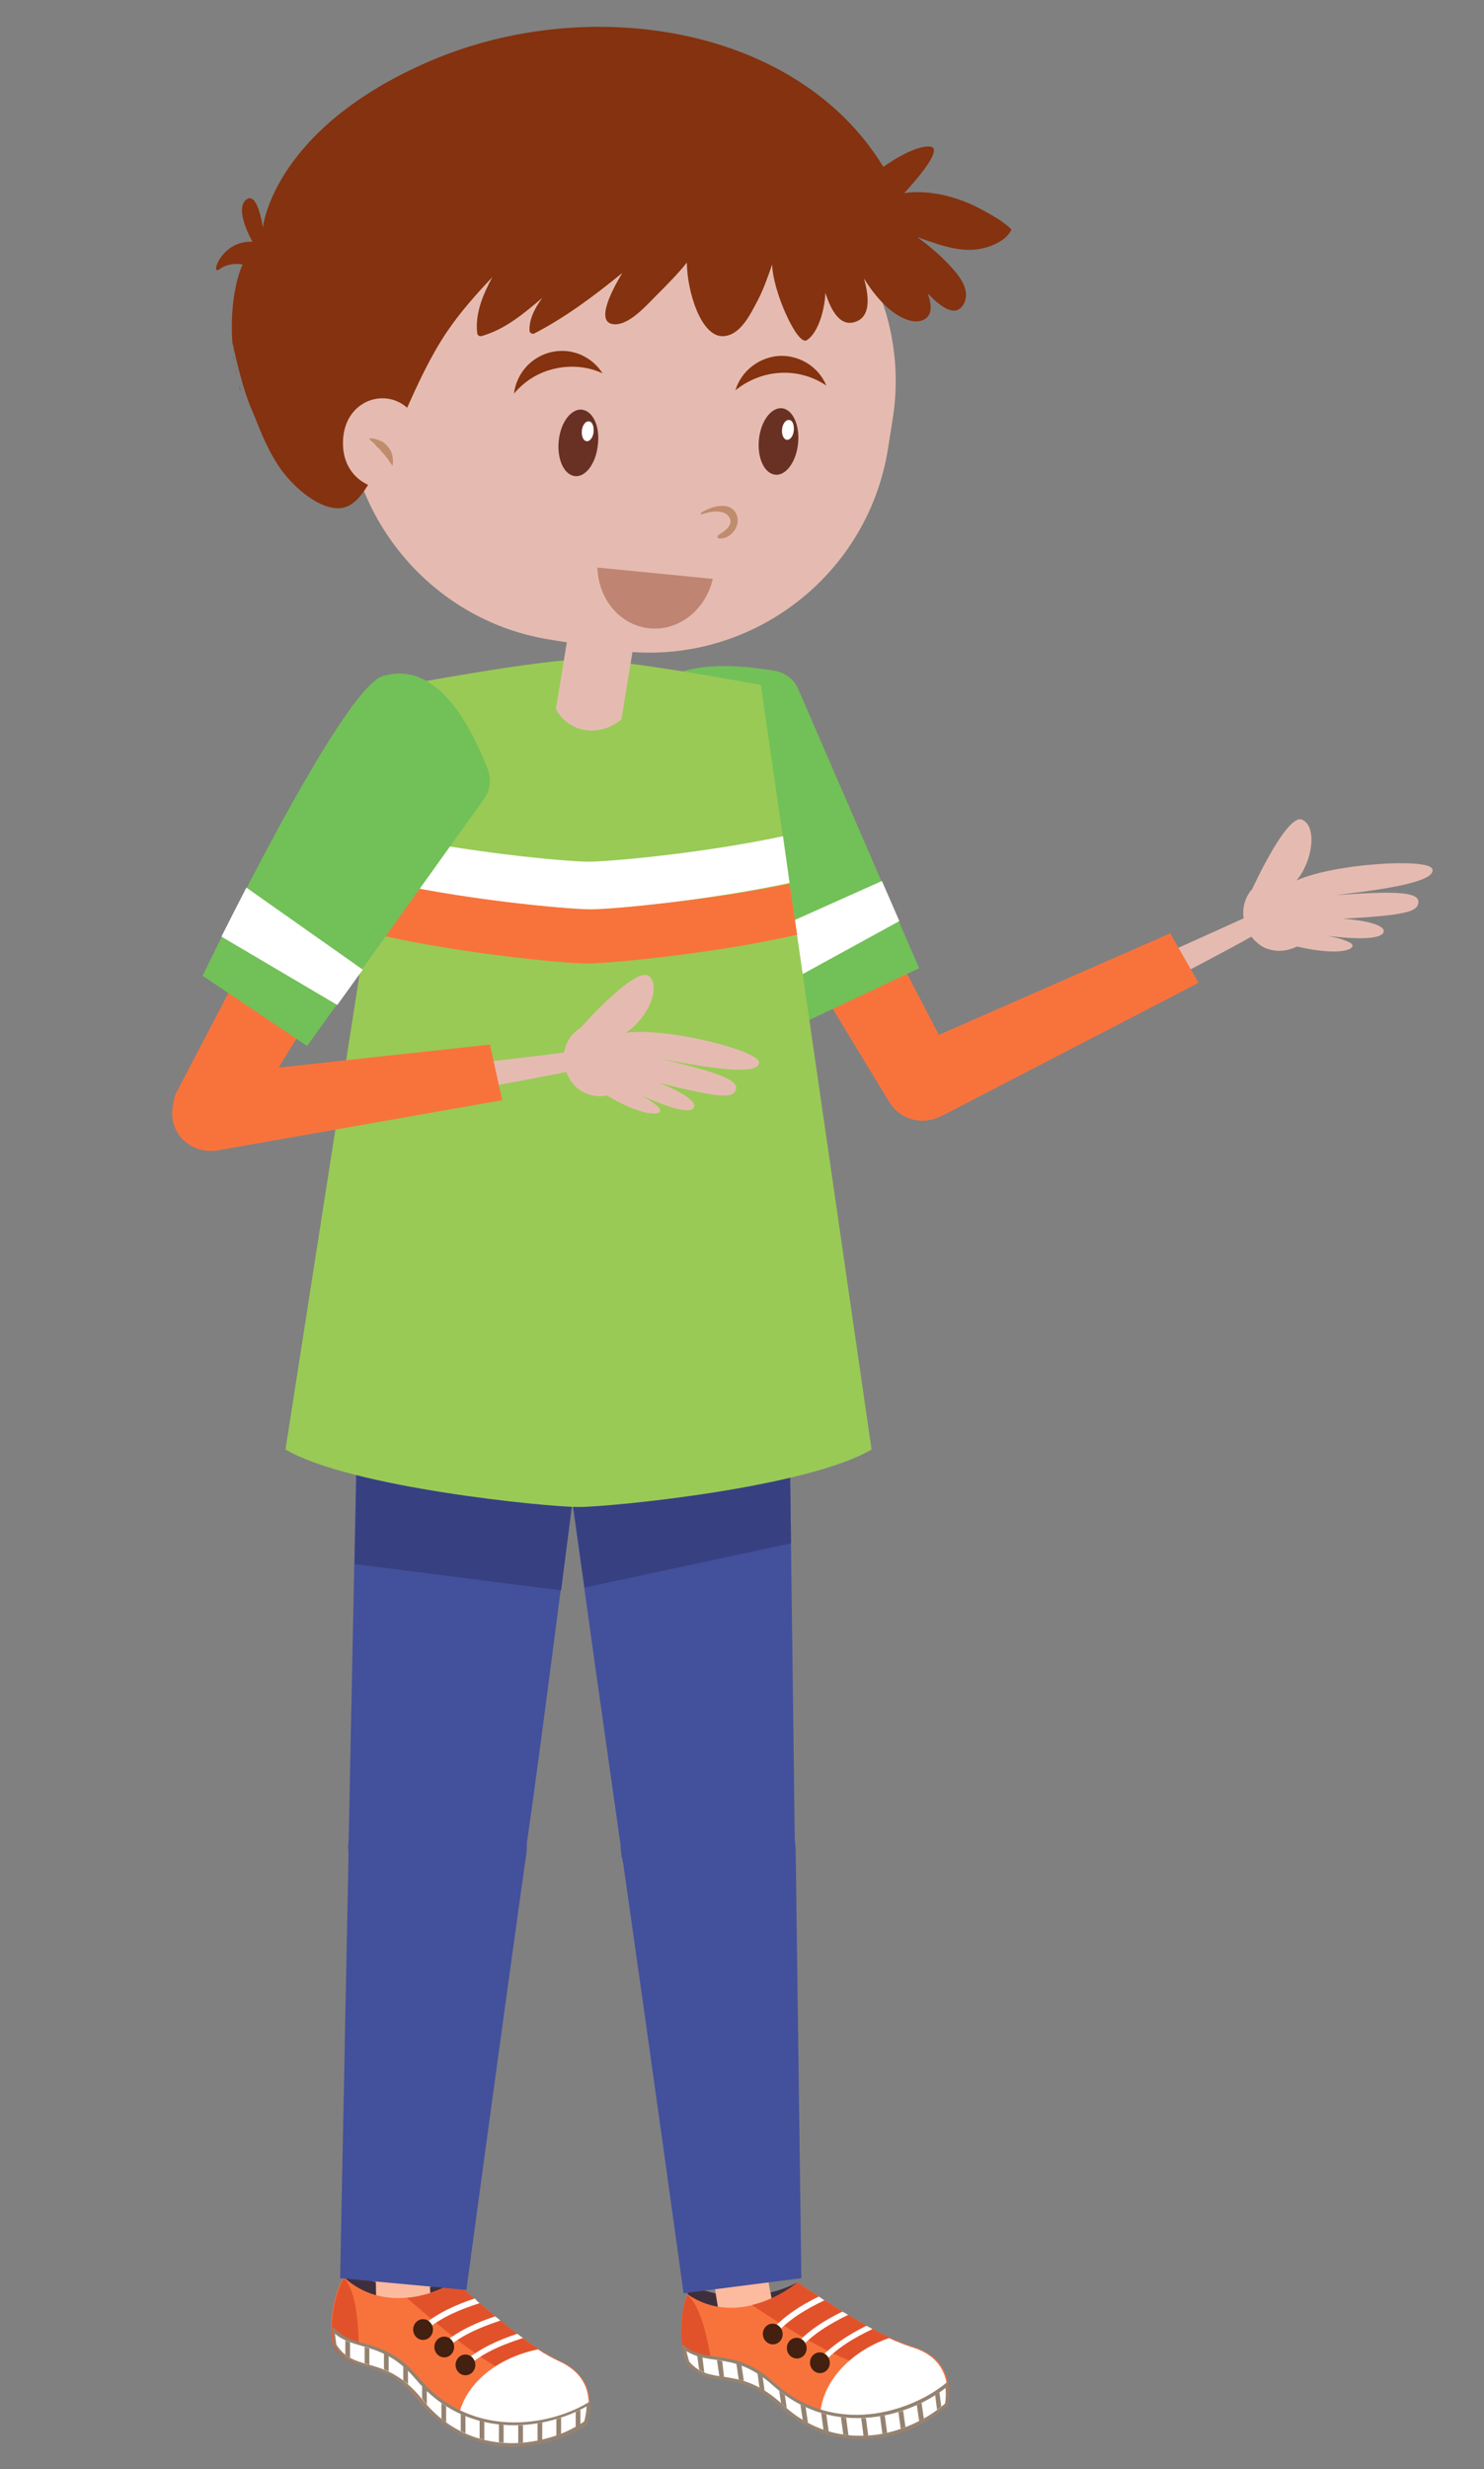 <?xml version="1.0" encoding="utf-8"?>
<!-- Generator: Adobe Illustrator 21.0.0, SVG Export Plug-In . SVG Version: 6.00 Build 0)  -->
<svg version="1.1" id="Capa_1" xmlns="http://www.w3.org/2000/svg" xmlns:xlink="http://www.w3.org/1999/xlink" x="0px" y="0px"
	 viewBox="0 0 315 523.8" style="enable-background:new 0 0 315 523.8;" xml:space="preserve">
<rect x="0" y="0" width="315" height="523.8" fill="#808080" stroke="none"/>
<style type="text/css">
	.st0{fill:none;}
	.st1{fill:#43509C;}
	.st2{fill:#374081;}
	.st3{fill:#3F2F3E;}
	.st4{fill:#FCBA9F;}
	.st5{fill:#F8733C;}
	.st6{fill:#E1522B;}
	.st7{fill:#FFFFFF;}
	.st8{fill:#948270;}
	.st9{fill:#43200F;}
	.st10{fill:#72C058;}
	.st11{fill:#E5BBB1;}
	.st12{fill:#99CA56;}
	.st13{fill:#84320F;}
	.st14{fill:#BF8C6E;}
	.st15{fill:#BF8572;}
	.st16{fill:#693024;}
</style>
<g>
	<rect class="st0" width="315" height="523.8"/>
	<g>
		<g>
			<path class="st1" d="M167.5,296.7l0.4,30.7l0.8,63.2c0,0,0,0,0,0c0,10.1-8.3,18.3-18.5,18.3c-10,0-18.1-7.8-18.5-17.6l0-0.1
				c-1.9-13.5-5.1-35.6-7.7-54.5c-2.7-19.2-4.9-35-4.9-35C132.5,301.3,167.5,296.7,167.5,296.7z"/>
			<path class="st2" d="M167.5,296.7l0.4,30.7l-43.8,9.4c-2.7-19.2-4.9-35-4.9-35C132.5,301.3,167.5,296.7,167.5,296.7z"/>
		</g>
		<g>
			<path class="st1" d="M74,391l1.2-59.2l0.7-35.1c0,0,47.4,4.9,47.7,4.9c0,0-2.1,16.2-4.6,35.8c-2.4,18.5-5.2,40.1-7.2,53.8l0,0.1
				c0,10.4-8.5,18.8-19,18.8c-10.5,0-18.9-8.5-18.9-18.9C74,391.1,74,391,74,391z"/>
			<path class="st2" d="M76,296.7c0,0,47.4,4.9,47.7,4.9c0,0-2.1,16.2-4.6,35.8l-43.8-5.6L76,296.7z"/>
		</g>
		<g>
			<path class="st3" d="M169.3,484.2c0,0-5.1,2.8-11.2,2.9c-6,0.1-7.3-1.1-9-1.2c-1.7-0.1-3.2,0-3.2,0.9c-0.1,0.9,4.9,6.7,5.1,6.6
				c0.2-0.1,15.5-3.5,15.5-3.5l4.3-3.2L169.3,484.2z"/>
			<path class="st4" d="M156,422.2c2.4,42.2,8.4,68.3,8.4,68.3s-6.9,0-11.7,0.8c-3.7-21.8-6.6-45.8-9-69.1H156z"/>
			<path class="st5" d="M169.3,484.2c6.7,4.5,17.9,11.7,24.3,13.6c6.9,2,8.4,7.1,7.6,12.4c-6.8,6.5-22.9,12.2-35.7,0.3
				c-9.1-8.5-14.7-3.2-19.8-9.2c-1.8-4.8-1.2-11.6,0.2-14.6C155.1,493,165.3,487.5,169.3,484.2z"/>
			<path class="st6" d="M190.4,496.6c-2.8,1.1-5.4,2.8-7.6,5c-0.2-0.1-0.4-0.1-0.7-0.2c-5.8-1.7-15.8-7.9-22.5-12.4
				c4.2-1,7.7-3.2,9.7-4.8C175,488.1,183.9,493.8,190.4,496.6z"/>
			<path class="st6" d="M151.4,504.6c-2-0.4-3.9-1.1-5.7-3.2c-1.8-4.7-1.2-11.5,0.2-14.5C149.1,489.2,150.9,499,151.4,504.6z"/>
			<path class="st7" d="M188.7,496c1.7,0.8,3.4,1.5,4.7,1.9c6.8,2,8.3,7,7.5,12.2c-5.3,5-16.1,9.6-26.6,5.7
				c-0.1-0.3-0.1-0.6-0.1-0.9C173.1,507,179.3,499.3,188.7,496z"/>
			<path class="st8" d="M164.4,505.5c6.8,6.1,14.5,7.5,21.4,6.5c6.2-0.9,11.8-3.7,15.3-6.7c0.3,1.6,0.3,3.2,0.1,4.9
				c-3.3,3.1-8.8,6.1-15,7c-6.6,0.9-14.1-0.5-20.7-6.6c-9.1-8.5-14.7-3.2-19.8-9.2c-0.5-1.3-0.8-2.7-0.9-4.1
				C149.8,501.9,155.5,497.4,164.4,505.5z"/>
			<path class="st7" d="M164,506c7.8,7,16.2,7.5,22,6.7c5.3-0.7,10.7-3,14.7-6.1c0.1,1,0.1,2.1-0.1,3.3c-1.7,1.5-3.8,2.9-6.1,4
				c-2.7,1.3-5.5,2.2-8.4,2.6c-5.2,0.7-13,0.2-20.1-6.5c-5.1-4.7-9.2-5.3-12.5-5.8c-2.8-0.4-5-0.7-7.2-3.2c-0.2-0.7-0.4-1.4-0.6-2.2
				c2,1.2,4,1.5,6.1,1.8C155.2,501.1,159.1,501.6,164,506z"/>
			<g>
				<path class="st8" d="M175.9,515.8c-0.4-0.1-0.7-0.2-1.1-0.3l-0.5-3.6c0.4,0.1,0.7,0.2,1.1,0.3L175.9,515.8z"/>
				<path class="st8" d="M180.1,516.6c-0.3,0-0.7-0.1-1.1-0.1l-0.5-3.7c0.4,0,0.7,0.1,1.1,0.1L180.1,516.6z"/>
				<path class="st8" d="M184.3,516.7c-0.3,0-0.7,0-1,0.1l-0.5-3.8c0.4,0,0.7,0,1,0L184.3,516.7z"/>
				<path class="st8" d="M149.5,503.3c-0.4-0.2-0.7-0.3-1.1-0.6l-0.4-2.9c0.4,0.1,0.7,0.2,1.1,0.3L149.5,503.3z"/>
				<path class="st8" d="M157.9,505.1c-0.4-0.1-0.7-0.2-1.1-0.3l-0.5-3.4c0.4,0.1,0.7,0.2,1.1,0.4L157.9,505.1z"/>
				<path class="st8" d="M153.7,504.3c-0.1,0-0.2,0-0.2,0c-0.3,0-0.6-0.1-0.8-0.1l-0.5-3.5c0.3,0,0.7,0.1,1.1,0.2L153.7,504.3z"/>
				<path class="st8" d="M162.3,507.2c-0.4-0.2-0.8-0.5-1.1-0.7l-0.4-3c0.4,0.2,0.8,0.5,1.1,0.8L162.3,507.2z"/>
				<path class="st8" d="M188.3,516.1c-0.3,0.1-0.7,0.1-1,0.2l-0.5-3.7c0.3-0.1,0.7-0.1,1-0.2L188.3,516.1z"/>
				<path class="st8" d="M192.2,514.9c-0.3,0.1-0.7,0.2-1,0.4l-0.5-3.6c0.3-0.1,0.7-0.2,1-0.3L192.2,514.9z"/>
				<path class="st8" d="M171.5,514c-0.4-0.2-0.8-0.4-1.1-0.6l-0.5-3.3c0.4,0.2,0.7,0.4,1.1,0.5L171.5,514z"/>
				<path class="st8" d="M199.8,510.5c-0.3,0.3-0.6,0.5-0.9,0.7l-0.4-3.1c0.3-0.2,0.6-0.4,0.9-0.6L199.8,510.5z"/>
				<path class="st8" d="M196.1,513.1c-0.3,0.2-0.6,0.4-1,0.5l-0.5-3.4c0.3-0.1,0.7-0.3,1-0.5L196.1,513.1z"/>
				<path class="st8" d="M167,510.9c-0.3-0.3-0.7-0.6-1-0.9c-0.1,0-0.1-0.1-0.2-0.1l-0.4-2.7c0.4,0.3,0.8,0.6,1.2,0.9L167,510.9z"/>
			</g>
			<g>
				<path class="st7" d="M175,488c-3.8,1.8-7.6,4-10.7,7.5l-0.9-0.8c3-3.4,6.7-5.7,10.4-7.5C174.3,487.5,174.6,487.8,175,488z"/>
				<path class="st7" d="M180,491.1c-3.7,1.8-7.5,4-10.6,7.5l-0.9-0.8c3-3.4,6.6-5.6,10.3-7.4C179.2,490.6,179.6,490.8,180,491.1z"
					/>
				<path class="st7" d="M185.2,494.1c-3.8,1.8-7.7,4-10.8,7.6l-0.9-0.8c3-3.4,6.8-5.7,10.4-7.5
					C184.3,493.6,184.7,493.8,185.2,494.1z"/>
			</g>
			<g>
				
					<ellipse transform="matrix(0.99 -0.14 0.14 0.99 -68.321 29.201)" class="st9" cx="173.9" cy="501.4" rx="2.1" ry="2.2"/>
				
					<ellipse transform="matrix(0.99 -0.14 0.14 0.99 -67.951 28.488)" class="st9" cx="169" cy="498.3" rx="2.1" ry="2.2"/>
				
					<ellipse transform="matrix(0.99 -0.14 0.14 0.99 -67.572 27.747)" class="st9" cx="163.9" cy="495.3" rx="2.1" ry="2.2"/>
			</g>
			<path class="st1" d="M131.9,393.9c0-0.3,0-0.6,0-0.8c0-10.1,8.3-18.3,18.5-18.3c10.2,0,18.5,8.2,18.5,18.3c0,0,0,0.1,0,0.1h0
				l1.2,90.1l-25,3.2c0,0-6.6-47.8-13-92.5L131.9,393.9z"/>
		</g>
		<g>
			<path class="st3" d="M96.6,484c0,0-5.5,2-11.5,1.3c-6-0.7-7.1-2.1-8.8-2.4c-1.7-0.3-3.1-0.5-3.3,0.4c-0.2,0.9,3.9,7.3,4.1,7.2
				c0.2-0.1,15.8-1.3,15.8-1.3l4.7-2.6L96.6,484z"/>
			<path class="st4" d="M93.4,417c-4.2,45-1.8,73.8-1.8,73.8s-6.8-1-11.7-0.9c-0.6-23.1,0-48.5,1.1-72.9H93.4z"/>
			<path class="st5" d="M96.6,484c6,5.4,16.1,14.1,22.1,16.8c6.5,2.9,7.3,8.2,5.8,13.3c-7.7,5.4-24.4,8.9-35.4-4.7
				c-7.8-9.7-14.1-5.2-18.4-11.9c-1.1-5,0.4-11.7,2.3-14.4C81.3,490.7,92.2,486.8,96.6,484z"/>
			<path class="st6" d="M115.8,499.3c-3,0.7-5.7,2.1-8.2,3.9c-0.2-0.1-0.4-0.2-0.6-0.3c-5.5-2.5-14.5-10-20.6-15.4
				c4.3-0.4,8.1-2.1,10.3-3.4C101.7,488.6,109.8,495.6,115.8,499.3z"/>
			<path class="st6" d="M76,501.7c-2-0.7-3.7-1.7-5.2-4c-1.1-4.9,0.4-11.6,2.2-14.4C76,486.2,76.4,496,76,501.7z"/>
			<path class="st7" d="M114.2,498.4c1.6,1.1,3.1,1.9,4.4,2.5c6.4,2.9,7.2,8.1,5.7,13.1c-5.9,4.2-17.3,7.2-27.2,1.9
				c0-0.3,0-0.6,0-0.9C97.2,507.1,104.4,500.4,114.2,498.4z"/>
			<path class="st8" d="M88.9,504.4c5.9,7,13.3,9.5,20.3,9.5c6.3,0,12.2-2,16.1-4.5c0.1,1.6-0.1,3.2-0.6,4.9
				c-3.7,2.6-9.6,4.8-15.8,4.8c-6.7,0-13.9-2.5-19.5-9.5c-7.8-9.7-14.1-5.2-18.4-11.9c-0.3-1.3-0.4-2.8-0.4-4.2
				C74.9,498.8,81.2,495.2,88.9,504.4z"/>
			<path class="st7" d="M88.3,504.8c6.7,8,15,9.7,20.8,9.7c5.4,0,11-1.5,15.4-4c0,1-0.2,2.1-0.5,3.2c-1.9,1.3-4.1,2.4-6.6,3.2
				c-2.9,0.9-5.8,1.4-8.7,1.4c-5.3,0-12.9-1.6-19-9.2c-4.3-5.4-8.3-6.6-11.6-7.5c-2.7-0.8-4.9-1.4-6.7-4.2c-0.1-0.7-0.2-1.5-0.3-2.3
				c1.8,1.5,3.8,2,5.8,2.6C80.3,498.7,84.1,499.8,88.3,504.8z"/>
			<g>
				<path class="st8" d="M98.8,516.2c-0.3-0.2-0.7-0.3-1-0.5v-3.6c0.3,0.2,0.7,0.3,1,0.4V516.2z"/>
				<path class="st8" d="M102.8,517.6c-0.3-0.1-0.7-0.2-1-0.3v-3.8c0.3,0.1,0.7,0.2,1,0.3V517.6z"/>
				<path class="st8" d="M106.9,518.2c-0.3,0-0.7-0.1-1-0.1v-3.8c0.3,0,0.7,0.1,1,0.1V518.2z"/>
				<path class="st8" d="M74.3,500.2c-0.4-0.2-0.7-0.4-1-0.7v-3c0.3,0.2,0.7,0.3,1,0.4V500.2z"/>
				<path class="st8" d="M82.5,503.1c-0.3-0.2-0.7-0.3-1-0.5v-3.4c0.3,0.2,0.7,0.3,1,0.5V503.1z"/>
				<path class="st8" d="M78.4,501.7c-0.1,0-0.2,0-0.2-0.1c-0.3-0.1-0.5-0.2-0.8-0.2v-3.5c0.3,0.1,0.7,0.2,1,0.3V501.7z"/>
				<path class="st8" d="M86.6,505.8c-0.3-0.3-0.7-0.6-1-0.8v-3c0.3,0.3,0.7,0.6,1,0.9V505.8z"/>
				<path class="st8" d="M111,518.2c-0.3,0-0.7,0-1,0.1v-3.8c0.3,0,0.7,0,1,0V518.2z"/>
				<path class="st8" d="M115.1,517.6c-0.3,0.1-0.7,0.2-1,0.2v-3.7c0.3-0.1,0.7-0.1,1-0.2V517.6z"/>
				<path class="st8" d="M94.7,513.9c-0.3-0.2-0.7-0.5-1-0.8v-3.3c0.3,0.2,0.7,0.5,1,0.7V513.9z"/>
				<path class="st8" d="M123.2,514.3c-0.3,0.2-0.7,0.4-1,0.6v-3.2c0.3-0.2,0.7-0.3,1-0.5V514.3z"/>
				<path class="st8" d="M119.1,516.3c-0.3,0.1-0.7,0.3-1,0.4v-3.5c0.3-0.1,0.7-0.2,1-0.3V516.3z"/>
				<path class="st8" d="M90.6,510.1c-0.3-0.3-0.6-0.7-0.9-1.1c0-0.1-0.1-0.1-0.1-0.2v-2.7c0.3,0.4,0.7,0.7,1,1V510.1z"/>
			</g>
			<g>
				<path class="st7" d="M101.8,488.6c-4,1.3-8.1,2.9-11.6,5.9l-0.8-0.9c3.5-3,7.5-4.7,11.4-6C101.1,488,101.4,488.3,101.8,488.6z"
					/>
				<path class="st7" d="M106.2,492.3c-3.9,1.3-8,2.9-11.5,5.9l-0.8-0.9c3.4-2.9,7.3-4.6,11.2-5.9
					C105.5,491.7,105.9,492,106.2,492.3z"/>
				<path class="st7" d="M111,496c-4,1.3-8.2,2.9-11.8,6l-0.8-0.9c3.5-3,7.5-4.7,11.4-6C110.2,495.4,110.6,495.7,111,496z"/>
			</g>
			<g>
				<ellipse class="st9" cx="98.8" cy="501.7" rx="2.1" ry="2.2"/>
				<ellipse class="st9" cx="94.3" cy="497.9" rx="2.1" ry="2.2"/>
				<ellipse class="st9" cx="89.8" cy="494.2" rx="2.1" ry="2.2"/>
			</g>
			<path class="st1" d="M74,392.5L74,392.5c0-0.3,0-0.7,0-1c0-10.5,8.5-18.9,18.9-18.9c10.5,0,18.9,8.5,18.9,18.9c0,0.3,0,0.7,0,1
				l0,0.1c-6.3,44.9-12.8,93.2-12.8,93.2l-26.8-2.5L74,392.5z"/>
		</g>
		<g>
			<path class="st5" d="M166.8,197.6l15.5-10.6l19.9,38.1c1.1,1.9,1.8,4.2,1.3,6.5c-1,4.3-5.4,7-9.7,5.9c-2.2-0.5-4-2-5.1-3.8
				L166.8,197.6z"/>
			<path class="st10" d="M170.9,216.8l24.2-11.4l-25.7-59.3c-0.9-2.1-2.8-3.4-5-3.8c-11.9-2-25.5-1.9-28.3,8.9
				C133.7,160.2,170.9,216.8,170.9,216.8z"/>
			<path class="st7" d="M159.7,199.2c2.3,3.7,4.4,7.1,6.2,9.9l25-13.7l-3.7-8.5L159.7,199.2z"/>
		</g>
		<g>
			<path class="st11" d="M265.6,198.7c1,1.2,2.2,2.3,3.8,2.7c2,0.6,4.1,0.3,5.9-0.6c10.4,2.4,13.3,0.1,11.1-0.9
				c-1.4-0.7-3.2-1.1-4.8-1.4c4.4,0.6,11.6,1.1,12.1-0.8c0.4-1.5-4.2-2.5-8.7-2.8c13.1-0.7,15.6-1.5,16-3.1
				c0.8-2.7-4.7-2.8-17.6-1.9c11.5-1.3,21.7-3,20.6-5.6c-1-2.3-21-1.1-28.8,2.5c3.5-4.2,4.4-11.5,1.2-12.9
				c-3.1-1.4-10,13.4-10.6,14.7c-0.7,0.8-1.3,1.8-1.6,2.9c-0.3,1.1-0.4,2.2-0.2,3.3c-8.7,4-37.2,16.7-67,30.1l4.1,7.8
				C231.7,216.5,259.3,202.4,265.6,198.7z"/>
			<path class="st5" d="M188.7,233c-1.8-4.1,0-8.8,4.1-10.6c0.4-0.2,55.6-24.4,55.6-24.4l6,10.5l-54.8,28.4l0,0
				c-0.1,0-0.2,0.1-0.3,0.1C195.2,238.8,190.5,237,188.7,233z"/>
		</g>
		<g>
			<path class="st12" d="M161.5,145.3c0,0-28.9-5.4-37.8-5.4c-9,0-37.8,5.4-37.8,5.4L60.6,307.5c13.8,8.1,55.4,12.2,62.2,12.2
				c6.9,0,48.5-4.1,62.2-12.2L161.5,145.3z"/>
			<path class="st5" d="M125.4,192.9c-5,0-28.3-2.2-45.9-6.4l-1.7,11.2c17.8,4.4,41.8,6.7,46.8,6.7c4.9,0,27.1-2.1,44.6-6.1
				l-1.6-10.8C150.5,191,130,192.9,125.4,192.9z"/>
			<path class="st7" d="M125,182.8c-4.8,0-26.6-2-44-6l-1.5,9.7c17.7,4.3,41,6.4,45.9,6.4c4.6,0,25.1-1.9,42.2-5.6l-1.4-9.9
				C149.3,181,129.5,182.8,125,182.8z"/>
		</g>
		<g>
			<path class="st5" d="M57.4,193.6l17.1,7.9L52,238.1c-1.1,1.9-2.6,3.7-4.9,4.5c-4.2,1.3-8.7-1-10-5.2c-0.7-2.2-0.4-4.5,0.7-6.3
				L57.4,193.6z"/>
			<path class="st10" d="M43,207l22.2,14.9l37.6-52.5c1.3-1.8,1.5-4.2,0.7-6.3c-4.4-11.2-11.5-22.8-22.2-19.7
				C72.4,146,43,207,43,207z"/>
			<path class="st7" d="M52.3,188.3c-2,3.9-3.8,7.4-5.3,10.4l24.6,14.5l5.4-7.5L52.3,188.3z"/>
		</g>
		<g>
			<path class="st11" d="M120.2,227.4c0.6,1.5,1.4,2.8,2.8,3.8c1.8,1.2,3.9,1.6,5.8,1.2c9.2,5.4,12.7,4,10.9,2.4
				c-1.2-1.1-2.8-2-4.2-2.7c4.1,1.9,10.7,4.6,11.8,2.9c0.8-1.4-3.3-3.7-7.5-5.3c12.7,3.2,15.3,3.2,16.2,1.9
				c1.6-2.4-3.6-4.1-16.2-7.1c11.4,2.3,21.6,3.7,21.3,0.8c-0.3-2.5-19.7-7.4-28.3-6.2c4.6-2.9,7.6-9.6,5-12
				c-2.6-2.3-13.6,9.8-14.5,10.9c-0.9,0.6-1.8,1.3-2.4,2.3c-0.6,0.9-1,2-1.2,3c-9.5,1.2-40.5,4.8-72.9,8.6l1.5,8.6
				C82.6,234.2,113.1,229,120.2,227.4z"/>
			<path class="st5" d="M36.6,237.1c-0.5-4.4,2.6-8.4,7.1-8.9c0.5-0.1,60.3-6.6,60.3-6.6l2.6,11.8l-60.7,10.7l0,0
				c-0.1,0-0.2,0-0.3,0C41.1,244.6,37.1,241.5,36.6,237.1z"/>
		</g>
		<path class="st11" d="M131.9,152.6c0,0-3,2.9-7.6,2.3c-4.6-0.7-6.3-4.5-6.3-4.5l4.8-29.3l13.9,2.3L131.9,152.6z"/>
		<path class="st11" d="M129.7,137.8l-12.9-2.1c-27.9-4.4-47.1-30.9-42.7-58.8l1-6.3c4.4-27.9,30.9-47.1,58.8-42.7l12.9,2.1
			c27.9,4.4,47.1,30.9,42.7,58.8l-1,6.3C184.1,123.1,157.7,142.3,129.7,137.8z"/>
		<g>
			<path class="st13" d="M210.5,53.5C210.5,53.5,210.5,53.5,210.5,53.5C210.5,53.5,210.5,53.5,210.5,53.5z"/>
			<path class="st13" d="M51.7,85.6c0.1,0.3,0.2,0.7,0.3,1C51.9,86.2,51.8,85.9,51.7,85.6z"/>
			<path class="st13" d="M211.5,53.3c0.1,0,0.1,0,0.2,0C211.6,53.3,211.6,53.3,211.5,53.3z"/>
			<path class="st13" d="M52.9,89.4c0.1,0.3,0.2,0.6,0.3,1C53.1,90,53,89.7,52.9,89.4z"/>
			<path class="st13" d="M204.8,54.1c-0.1,0-0.2,0-0.3,0C204.6,54.2,204.7,54.1,204.8,54.1z"/>
			<path class="st13" d="M209.2,53.7c0.1,0,0.1,0,0.2,0C209.3,53.7,209.3,53.7,209.2,53.7z"/>
			<path class="st13" d="M52.2,87.4c0.1,0.3,0.2,0.7,0.3,1C52.4,88.1,52.3,87.8,52.2,87.4z"/>
			<path class="st13" d="M207.8,53.9c0,0,0.1,0,0.1,0C207.9,53.9,207.8,53.9,207.8,53.9z"/>
			<path class="st13" d="M212.5,53.1c0.1,0,0.1,0,0.2,0C212.6,53,212.6,53.1,212.5,53.1z"/>
			<path class="st13" d="M215.6,49.6c0,0.1,0,0.1,0.1,0.2C215.7,49.7,215.6,49.6,215.6,49.6z"/>
			<path class="st13" d="M215.8,50c0,0,0,0.1,0,0.1C215.8,50.1,215.8,50,215.8,50z"/>
			<path class="st13" d="M215.8,50.3c0,0,0,0.1,0,0.1C215.8,50.4,215.8,50.4,215.8,50.3z"/>
			<path class="st13" d="M206.3,54c0.1,0,0.1,0,0.2,0C206.4,54,206.4,54,206.3,54z"/>
			<path class="st13" d="M215.8,50.9c0,0,0-0.1,0-0.1C215.8,50.8,215.8,50.8,215.8,50.9z"/>
			<path class="st13" d="M215.4,49.1c0.1,0.1,0.1,0.2,0.1,0.2C215.4,49.3,215.4,49.2,215.4,49.1z"/>
			<path class="st13" d="M49.3,72.4c0.9,4.3,2.3,10.2,4,14.2c2,4.7,3,7.9,5.8,12.2c2.2,3.4,7,8.1,11.4,8.9c4.1,0.8,6.2-2.5,8.1-5.6
				c3-4.8,5.3-9.9,7.6-15.1c2.6-5.8,5.2-11.5,8.8-16.8c2.8-4.1,6.1-7.8,9.5-11.4c-2,3.7-3.7,7.8-3.2,11.9c0.1,0.5,0.5,0.7,0.9,0.6
				c5-1.4,9-4.8,12.9-8.1c-1.6,2.2-2.8,4.5-2.7,7c0,0.4,0.6,0.7,0.9,0.6c6.8-3.5,12.9-8.1,18.8-12.9c-2.6,4.3-5.9,11-1.4,10.9
				c3.1-0.1,6.5-4,8.5-6c2.3-2.3,4.6-4.6,6.6-7.1c0,5.9,3,16.2,8,15.6c3.5-0.4,5.5-4.7,7-7.5c1.3-2.5,2.2-5.1,3.1-7.7
				c0.1,5.6,5.3,17.2,7.3,16.1c2.2-1.3,3.8-5.8,4-10.1c1.2,3.8,3.3,7.8,7,5.9c2.6-1.4,2.2-5.3,1.2-8.9c1.2,1.9,2.5,3.7,4.1,5.3
				c1.7,1.8,5.6,4.7,8.4,3.5c2.1-0.9,1.9-3.2,1-5.7c2.9,3.1,6.1,5.3,7.7,2.2c1.6-3.1-1.4-6.4-3.4-8.5c-2-2.1-4.2-3.9-6.5-5.6
				c5.5,1.9,10.9,4.2,16.7,1.4c1.7-0.8,2.8-1.9,3.3-3c-1.6-1.7-4.8-3.5-8-5.1c-8.6-4-14.8-2.6-14.8-2.6s9.1-9.6,5.5-9.9
				c-3.6-0.3-9.9,4.3-9.9,4.3C169.3,5.5,125.1-1.5,91.4,12.9C57.8,27.3,55.8,48.3,55.8,48.3s-1.1-8-3.6-5.9
				c-2.5,2.1,1.4,8.9,1.4,8.9c-6.6-0.4-9.1,7.4-7,5.8c2.1-1.6,4.9-1,4.9-1C50.4,58.5,48.8,64.2,49.3,72.4z"/>
			<path class="st13" d="M215.2,48.9c0-0.1-0.1-0.1-0.1-0.2C215.1,48.8,215.2,48.9,215.2,48.9z"/>
			<path class="st13" d="M214.1,52.5c0,0-0.1,0-0.1,0.1C214,52.5,214.1,52.5,214.1,52.5z"/>
			<path class="st13" d="M213.4,52.8C213.4,52.8,213.3,52.8,213.4,52.8C213.3,52.8,213.4,52.8,213.4,52.8z"/>
			<path class="st13" d="M56.6,98.4c-0.1-0.2-0.2-0.4-0.3-0.6C56.4,98,56.5,98.2,56.6,98.4z"/>
			<path class="st13" d="M214.7,52.2C214.7,52.2,214.7,52.2,214.7,52.2C214.7,52.2,214.7,52.2,214.7,52.2z"/>
			<path class="st13" d="M55.6,96.3c-0.1-0.3-0.2-0.5-0.3-0.8C55.4,95.8,55.5,96.1,55.6,96.3z"/>
			<path class="st13" d="M215.6,51.2c0,0,0-0.1,0.1-0.1C215.7,51.2,215.7,51.2,215.6,51.2z"/>
			<path class="st13" d="M51.2,83.7c0.1,0.3,0.2,0.7,0.3,1C51.4,84.4,51.3,84.1,51.2,83.7z"/>
			<path class="st13" d="M54.7,94.3c-0.1-0.3-0.2-0.6-0.4-0.9C54.5,93.7,54.6,94,54.7,94.3z"/>
			<path class="st13" d="M215,51.9c0,0,0.1-0.1,0.1-0.1C215.1,51.9,215.1,51.9,215,51.9z"/>
			<path class="st13" d="M215.4,51.6C215.4,51.5,215.5,51.5,215.4,51.6C215.5,51.5,215.4,51.5,215.4,51.6z"/>
			<path class="st13" d="M50.1,78.5c0.1,0.4,0.1,0.7,0.2,1.1C50.2,79.3,50.1,78.9,50.1,78.5z"/>
			<path class="st13" d="M53.9,92.3c-0.1-0.3-0.2-0.6-0.3-0.9C53.7,91.7,53.8,92,53.9,92.3z"/>
			<path class="st13" d="M50.8,81.9c0.1,0.4,0.2,0.7,0.3,1.1C50.9,82.6,50.8,82.3,50.8,81.9z"/>
			<path class="st13" d="M49.8,76.9c0.1,0.4,0.1,0.7,0.2,1.1C49.9,77.7,49.9,77.3,49.8,76.9z"/>
			<path class="st13" d="M50.4,80.2c0.1,0.4,0.1,0.7,0.2,1.1C50.5,80.9,50.5,80.6,50.4,80.2z"/>
			<path class="st13" d="M49.6,75.4c0,0.4,0.1,0.8,0.1,1.1C49.7,76.1,49.7,75.7,49.6,75.4z"/>
			<path class="st13" d="M49.3,72.4c0,0.4,0.1,0.8,0.1,1.1C49.4,73.2,49.4,72.8,49.3,72.4z"/>
			<path class="st13" d="M49.5,73.9c0,0.4,0.1,0.8,0.1,1.1C49.5,74.6,49.5,74.2,49.5,73.9z"/>
		</g>
		<path class="st14" d="M156.4,109.3c-1.2-3.2-5.5-1.9-7.6-0.5c-0.2,0.1,0,0.3,0.2,0.3c1.7-0.6,4.9-1.2,5.9,0.8
			c0.8,1.6-1.4,3-2.4,3.6c-0.2,0.1-0.3,0.6,0,0.7C155,114.6,157.3,111.6,156.4,109.3z"/>
		<path class="st15" d="M126.8,120.4c0.2,6.7,4.8,12.3,11.1,12.9c6.3,0.6,11.9-4,13.4-10.5L126.8,120.4z"/>
		<g>
			<path class="st16" d="M126.9,94.4c-0.4,3.9-2.6,6.9-4.9,6.6c-2.3-0.3-3.8-3.6-3.4-7.5c0.4-3.9,2.6-6.8,4.9-6.6
				C125.9,87.2,127.4,90.5,126.9,94.4z"/>
			<path class="st7" d="M126,91.6c-0.1,1.2-0.8,2.1-1.5,2c-0.7-0.1-1.1-1.1-1-2.2c0.1-1.2,0.8-2.1,1.5-2
				C125.7,89.4,126.1,90.4,126,91.6z"/>
		</g>
		<g>
			<path class="st16" d="M169.4,94.1c-0.4,3.9-2.6,6.9-4.9,6.6c-2.3-0.3-3.8-3.6-3.4-7.5c0.4-3.9,2.6-6.8,4.9-6.6
				C168.3,86.9,169.8,90.2,169.4,94.1z"/>
			<path class="st7" d="M168.5,91.3c-0.1,1.2-0.8,2.1-1.5,2c-0.7-0.1-1.1-1.1-1-2.2c0.1-1.2,0.8-2.1,1.5-2
				C168.2,89.1,168.6,90.1,168.5,91.3z"/>
		</g>
		<path class="st13" d="M117.8,78.2c3.5-0.8,7.1-0.4,10.1,1c-2.3-3.6-6.6-5.5-10.9-4.5c-4.3,1-7.4,4.6-7.9,8.8
			C111.3,80.9,114.2,79,117.8,78.2z"/>
		<path class="st13" d="M165.6,79.1c3.6-0.2,7,0.8,9.8,2.7c-1.6-3.9-5.6-6.5-10-6.3c-4.4,0.3-8.1,3.3-9.3,7.3
			C158.7,80.7,162,79.3,165.6,79.1z"/>
		<path class="st11" d="M87.2,87.3c0,0-2,8.2-2.5,14.2c-0.7,4.1-11.7,2.4-11.9-7.2C72.6,84.7,82.4,81.7,87.2,87.3z"/>
		<path class="st14" d="M83.3,98.8c0,0,0.2-0.5,0.1-1.4c0-0.2-0.1-0.4-0.1-0.7c-0.1-0.2-0.1-0.5-0.2-0.7c-0.2-0.5-0.5-1-0.9-1.4
			l-0.6-0.6c-0.2-0.2-0.5-0.3-0.7-0.4c-0.2-0.1-0.4-0.2-0.7-0.3c-0.2-0.1-0.4-0.1-0.6-0.2C78.8,93,78.3,93,78.3,93s0.4,0.5,0.9,0.9
			c0.1,0.1,0.3,0.2,0.4,0.4c0.1,0.2,0.3,0.3,0.4,0.5c0.2,0.1,0.3,0.3,0.5,0.4l0.4,0.5c0.3,0.3,0.6,0.7,0.9,1
			c0.1,0.2,0.2,0.3,0.4,0.5c0.1,0.2,0.3,0.3,0.3,0.5C83,98.4,83.3,98.8,83.3,98.8z"/>
	</g>
</g>
</svg>
